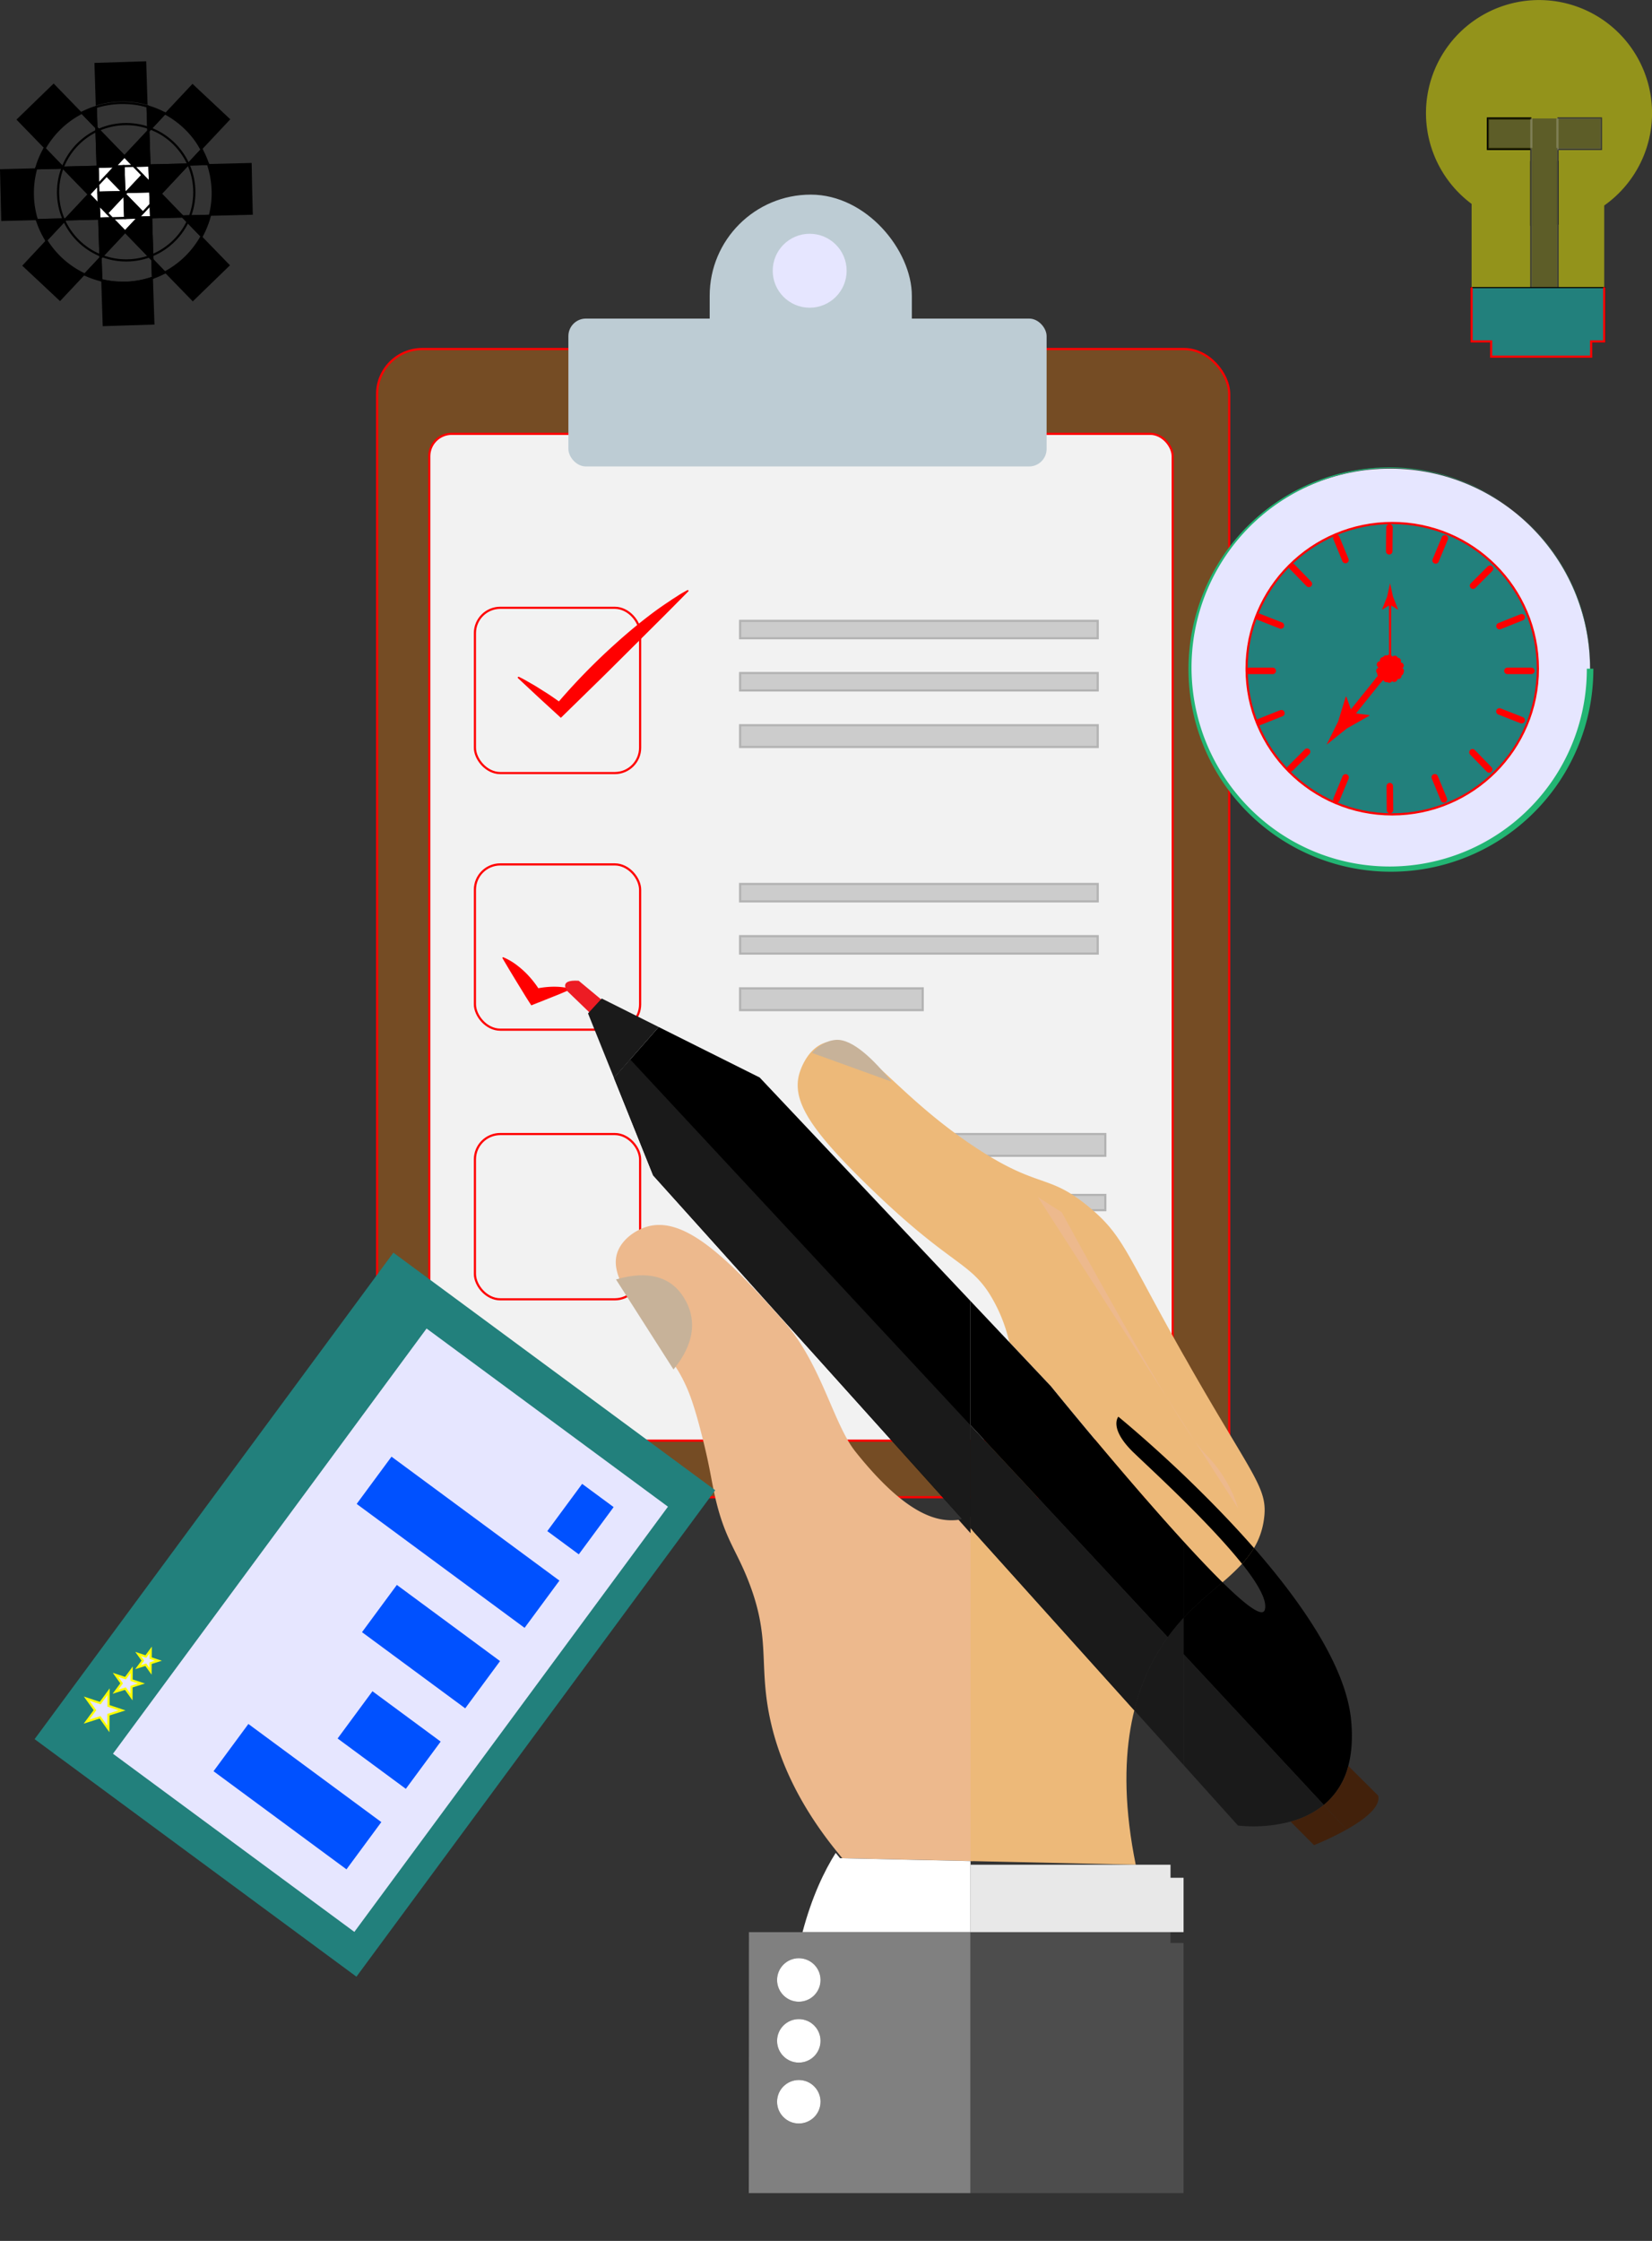 <svg xmlns="http://www.w3.org/2000/svg" viewBox="0 0 759.98 1030.5"><rect x="0" y="0" width="759.98" height="1030.5" fill="#333333" stroke="none"/><g id="Layer_1" data-name="Layer 1"><g id="cliffboard"><rect x="475.48" y="262.5" width="14" height="14" fill="none" stroke="red" stroke-linecap="round" stroke-miterlimit="10"/><rect x="173.48" y="160.5" width="392" height="528" rx="20.78" fill="#754c24" stroke="red" stroke-miterlimit="10"/><rect x="197.48" y="199.5" width="342" height="463" rx="10.32" fill="#f2f2f2" stroke="red" stroke-miterlimit="10"/><rect x="218.48" y="279.5" width="76" height="76" rx="11.66" fill="none" stroke="red" stroke-miterlimit="10"/><rect x="218.48" y="397.5" width="76" height="76" rx="11.66" fill="none" stroke="red" stroke-miterlimit="10"/><rect x="218.48" y="521.5" width="76" height="76" rx="11.66" fill="none" stroke="red" stroke-miterlimit="10"/><path d="M238.71,311.24c1,.49,2,1,3,1.56l2.93,1.68c2,1.1,3.8,2.33,5.71,3.5s3.72,2.43,5.54,3.7,3.6,2.56,5.39,3.85l-6.81.14A289,289,0,0,1,283,296.13c5.08-4.59,10.33-9,15.81-13.17q4.11-3.15,8.43-6l2.16-1.47,2.22-1.4c1.47-1,3-1.83,4.55-2.69l.08,0a.34.34,0,0,1,.47.13.36.36,0,0,1-.06.41c-4.81,4.85-9.6,9.74-14.46,14.54l-14.54,14.47c-4.85,4.82-9.67,9.66-14.58,14.42l-14.66,14.33-.4.39-.4-.37-9.71-8.9-9.64-9a.36.36,0,0,1,0-.49.34.34,0,0,1,.39-.07Z" fill="red"/><path d="M231.78,440.31a28,28,0,0,1,6,3.53,41.74,41.74,0,0,1,4.84,4.29,46.8,46.8,0,0,1,4,4.82c.61.83,1.16,1.71,1.73,2.57s1.09,1.76,1.56,2.68l-7.45-2.47a45.15,45.15,0,0,1,4.51-1.16,41.86,41.86,0,0,1,4.7-.68,36.26,36.26,0,0,1,4.91-.11,25.59,25.59,0,0,1,2.57.24,18.9,18.9,0,0,1,2.67.5l.21.05a.33.33,0,0,1,.23.39.32.32,0,0,1-.18.21l-4.27,1.8c-1.42.61-2.86,1.15-4.29,1.73l-8.6,3.42-.5.2-.3-.47c-1.14-1.73-2.24-3.47-3.31-5.24l-3.25-5.29L234.34,446l-3.16-5.34a.32.32,0,0,1,.12-.44.34.34,0,0,1,.28,0Z" fill="red"/><rect x="340.48" y="285.5" width="164.5" height="8" fill="#ccc" stroke="#b3b3b3" stroke-miterlimit="10"/><rect x="340.48" y="309.5" width="164.5" height="8" fill="#ccc" stroke="#b3b3b3" stroke-miterlimit="10"/><rect x="340.48" y="333.5" width="164.5" height="10" fill="#ccc" stroke="#b3b3b3" stroke-miterlimit="10"/><rect x="340.48" y="406.5" width="164.5" height="8" fill="#ccc" stroke="#b3b3b3" stroke-miterlimit="10"/><rect x="340.48" y="430.5" width="164.5" height="8" fill="#ccc" stroke="#b3b3b3" stroke-miterlimit="10"/><rect x="340.48" y="454.5" width="84" height="10" fill="#ccc" stroke="#b3b3b3" stroke-miterlimit="10"/><rect x="424.48" y="521.5" width="84" height="10" fill="#ccc" stroke="#b3b3b3" stroke-miterlimit="10"/><rect x="424.48" y="549.5" width="84" height="7" fill="#ccc" stroke="#b3b3b3" stroke-miterlimit="10"/><rect x="326.48" y="89.5" width="93" height="114" rx="46.5" fill="#bdccd4"/><rect x="261.48" y="146.5" width="220" height="68" rx="8.06" fill="#bdccd4"/><circle cx="372.48" cy="124.5" r="17" fill="#e6e6ff"/></g><g id="watch"><circle cx="639.48" cy="307.5" r="92" fill="#e6e6ff"/><path d="M733,307.5A93.13,93.13,0,1,1,553.87,272,92.3,92.3,0,0,1,731.48,307.5Zm-1.5,0a91.68,91.68,0,1,0-156.39,64.39A90.73,90.73,0,0,0,730,307.5Z" fill="#22b573"/><circle cx="640.48" cy="307.5" r="67" fill="#22807c" stroke="red" stroke-linecap="round" stroke-miterlimit="10"/><circle cx="639.48" cy="307.5" r="5" fill="red" stroke="red" stroke-linecap="round" stroke-miterlimit="10"/><line x1="637.62" y1="308.5" x2="619.92" y2="330.5" fill="none" stroke="red" stroke-linecap="round" stroke-miterlimit="10" stroke-width="3"/><path d="M622.05,327.85l7.9,1,0,.27-10.39,5.89-9.27,7.44q2.64-5.33,5.29-10.64l3.52-11.42.24-.11Z" fill="red"/><line x1="639.48" y1="305.16" x2="639.48" y2="276.35" fill="none" stroke="red" stroke-linecap="round" stroke-miterlimit="10"/><path d="M639.48,278.15l-3.6,2.19-.08-.12,2.33-5.88,1.35-6.14,1.35,6.14,2.33,5.88-.06.12Z" fill="red"/><path d="M639.1,253.51c0-4.41.07-8.15.12-11" fill="none" stroke="red" stroke-linecap="round" stroke-miterlimit="10" stroke-width="3"/><path d="M639.36,361.5c0,4.42.06,8.16.08,11" fill="none" stroke="red" stroke-linecap="round" stroke-miterlimit="10" stroke-width="3"/><path d="M639.12,312.48c0-1.12,0-2.24,0-3.36v-.62c0-.11,0-.22,0-.33v-1.62h0v0h0c0-1.33,0-2.66,0-4" fill="none" stroke="red" stroke-linecap="round" stroke-miterlimit="10" stroke-width="3"/><polyline points="634.58 308.5 637.62 308.5 638.28 308.5 638.48 308.5 639.11 308.5 639.36 308.5 639.92 308.5 641 308.5 642.32 308.5 644.38 308.5" fill="none" stroke="red" stroke-linecap="round" stroke-miterlimit="10" stroke-width="3"/><line x1="704.47" y1="308.5" x2="693.47" y2="308.5" fill="none" stroke="red" stroke-linecap="round" stroke-miterlimit="10" stroke-width="3"/><line x1="585.49" y1="308.5" x2="574.49" y2="308.5" fill="none" stroke="red" stroke-linecap="round" stroke-miterlimit="10" stroke-width="3"/><polyline points="634.08 312.9 635.94 311.04 638.48 308.5 638.61 308.37 639.1 307.88 639.5 307.48 639.56 307.42 639.76 307.22 639.99 306.99 643.02 303.96" fill="none" stroke="red" stroke-linecap="round" stroke-miterlimit="10" stroke-width="3"/><line x1="685.44" y1="261.54" x2="677.66" y2="269.32" fill="none" stroke="red" stroke-linecap="round" stroke-miterlimit="10" stroke-width="3"/><line x1="601.3" y1="345.68" x2="593.52" y2="353.46" fill="none" stroke="red" stroke-linecap="round" stroke-miterlimit="10" stroke-width="3"/><polyline points="636.29 303.65 639.1 306.54 639.1 306.55 639.13 306.57 639.14 306.59 639.76 307.22 639.85 307.32 640.18 307.66 640.24 307.72 641 308.5 643.23 310.8" fill="none" stroke="red" stroke-linecap="round" stroke-miterlimit="10" stroke-width="3"/><line x1="685.06" y1="353.83" x2="677.39" y2="345.94" fill="none" stroke="red" stroke-linecap="round" stroke-miterlimit="10" stroke-width="3"/><line x1="602.13" y1="268.51" x2="594.46" y2="260.62" fill="none" stroke="red" stroke-linecap="round" stroke-miterlimit="10" stroke-width="3"/><polyline points="641.65 303 639.99 306.99 639.85 307.32 639.78 307.5 639.64 307.83 639.58 307.98 639.36 308.5 639.11 309.12 637.82 312.22" fill="none" stroke="red" stroke-linecap="round" stroke-miterlimit="10" stroke-width="3"/><line x1="619.02" y1="357.49" x2="614.81" y2="367.65" fill="none" stroke="red" stroke-linecap="round" stroke-miterlimit="10" stroke-width="3"/><line x1="664.67" y1="247.56" x2="660.45" y2="257.72" fill="none" stroke="red" stroke-linecap="round" stroke-miterlimit="10" stroke-width="3"/><polyline points="637.6 302.86 639.1 306.5 639.1 306.51 639.13 306.57 639.14 306.59 639.46 307.37 639.5 307.48 639.64 307.83 639.69 307.94 639.92 308.5 641.41 312.12" fill="none" stroke="red" stroke-linecap="round" stroke-miterlimit="10" stroke-width="3"/><line x1="664.24" y1="367.61" x2="660.05" y2="357.44" fill="none" stroke="red" stroke-linecap="round" stroke-miterlimit="10" stroke-width="3"/><line x1="618.95" y1="257.54" x2="614.77" y2="247.37" fill="none" stroke="red" stroke-linecap="round" stroke-miterlimit="10" stroke-width="3"/><line x1="589.49" y1="327.97" x2="579.28" y2="332.04" fill="none" stroke="red" stroke-linecap="round" stroke-miterlimit="10" stroke-width="3"/><line x1="700.04" y1="283.86" x2="689.83" y2="287.93" fill="none" stroke="red" stroke-linecap="round" stroke-miterlimit="10" stroke-width="3"/><polyline points="644.28 306.11 640.29 307.7 640.24 307.72 639.69 307.94 639.58 307.98 639.1 308.17 638.61 308.37 638.28 308.5 637.31 308.89 637.3 308.89 635.04 309.8" fill="none" stroke="red" stroke-linecap="round" stroke-miterlimit="10" stroke-width="3"/><polyline points="634.86 305.57 639.1 307.23 639.46 307.37 639.56 307.42 639.78 307.5 640.18 307.66 640.29 307.7 642.32 308.5 644.17 309.23" fill="none" stroke="red" stroke-linecap="round" stroke-miterlimit="10" stroke-width="3"/><line x1="700.03" y1="331.18" x2="689.79" y2="327.16" fill="none" stroke="red" stroke-linecap="round" stroke-miterlimit="10" stroke-width="3"/><line x1="589.25" y1="287.64" x2="579.01" y2="283.62" fill="none" stroke="red" stroke-linecap="round" stroke-miterlimit="10" stroke-width="3"/></g><g id="hand"><path d="M447.48,696.88V855.82l-60-1.32-2-2.44c-21.48-26.27-29.06-49.23-32-65.56-4-22.64.63-34.16-9-59-5.66-14.62-10.66-19.37-15-37-2.33-9.48-2.62-15.15-7-32-3.36-12.93-5.42-18.14-7.5-22.5a62.09,62.09,0,0,0-3.72-6.77c-2.16-3.38-4.55-6.39-8.35-11.87L302,616c-6.89-10.08-12.12-17.74-15.27-24a41.19,41.19,0,0,1-1.73-3.81c-1.85-4.65-2.25-8.53-1-12.19,2.1-6.13,8.46-10.48,14-12,15-4.13,32,10.3,52.67,32.62,3.19,3.45,6.46,7.09,9.83,10.88.71.8,1.4,1.61,2.06,2.44,15.73,19.3,21.16,45.28,30.94,57.56,24.44,30.66,39,32.72,48.4,31.28.55-.08,1.08-.18,1.6-.28l.12,0A12.21,12.21,0,0,0,447.48,696.88Z" fill="#edb98d"/><path d="M581.48,698.5a35.14,35.14,0,0,1-4.6,13.39,43.68,43.68,0,0,1-5.51,7.26,104.39,104.39,0,0,1-9,8.49c-5.36-5.28-11.47-11.73-17.86-18.73-27.83-30.48-61-71.41-61-71.41l-19.22-20.37a72,72,0,0,0-8.78-21.63,44.06,44.06,0,0,0-9-10.58c-8.39-7.26-20.64-13.68-48-40.42-25.45-24.88-33.9-37.95-31-50,.16-.66,3-11.92,12-15,15.57-5.36,29.12,21,67,46.66l2,1.34c29.89,19.76,33.49,11.62,53,28,15.5,13,16.48,20.88,43,67.73,1,1.7,2,3.46,3,5.27C576.64,679.52,583.42,684.39,581.48,698.5Z" fill="#edb979"/><polygon points="446.48 598.29 446.48 702.78 442.6 698.47 300.48 540.5 282.46 495.7 289.92 487.21 303.03 472.28 349.48 495.5 446.48 598.29"/><line x1="275.02" y1="461.11" x2="268.72" y2="455.12" fill="none"/><line x1="271.28" y1="465.18" x2="269.3" y2="463.01" fill="none"/><path d="M544.48,690c-9.79-9.68-18.74-17.95-22.82-21.87-11.82-11.35-7.18-16.65-7.18-16.65s13,10.57,30,26.76c10,9.59,21.47,21.14,32.4,33.63a43.68,43.68,0,0,1-5.51,7.26C564,709.86,553.84,699.29,544.48,690Z"/><path d="M544.48,744v67.67l-22.67-25.2a97.56,97.56,0,0,1,11.67-28c1.22-2,2.46-3.82,3.73-5.58A97.34,97.34,0,0,1,544.48,744Z" fill="#1a1a1a"/><path d="M620.25,812.09A33.9,33.9,0,0,1,609,830l-21.2-22.78-43.29-46.51V744c6.07-6.56,12.28-11.6,17.86-16.4,10.6,10.44,18.29,16.29,19.45,12.76,1.39-4.25-3.19-12.14-10.42-21.25a43.68,43.68,0,0,0,5.51-7.26c22,25.19,42,54.19,44.6,78.61C622.38,799.09,621.83,806.2,620.25,812.09Z"/><path d="M609,830a41,41,0,0,1-15.27,7.65h0a66.87,66.87,0,0,1-24.21,1.83l-25-27.79v-51l43.29,46.51Z" fill="#1a1a1a"/><path d="M619.49,841.33,609,830a33.9,33.9,0,0,0,11.28-17.93L634,825.72C635.27,831,627.42,836.86,619.49,841.33Z" fill="#42210b"/><path d="M619.49,841.33a135.74,135.74,0,0,1-15,7.17L593.7,837.67A41,41,0,0,0,609,830Z" fill="#42210b"/><line x1="270.51" y1="466.01" x2="270.35" y2="466.18" fill="none"/><path d="M446.48,855.82V888.5H369.19c4.31-16.27,10-28.12,15.26-36.44l2,2.44Z" fill="#fff"/><path d="M446.48,847v8.87l76,1.68" fill="none"/><path d="M520.83,848.5q.72,4.39,1.65,9h16" fill="none"/><path d="M344.54,888.5l-.06,120h102v-120Zm22.94,88a10,10,0,1,1,10-10A10,10,0,0,1,367.48,976.5Zm0-28a10,10,0,1,1,10-10A10,10,0,0,1,367.48,948.5Zm0-28a10,10,0,1,1,10-10A10,10,0,0,1,367.48,920.5Z" fill="gray"/><circle cx="367.48" cy="910.5" r="10" fill="#fff"/><circle cx="367.48" cy="938.5" r="10" fill="#fff"/><path d="M282,464.13,275.79,470l-3.28-3.13,0,0L261.22,456s-5-5.65,5-5l5.36,4.45Z" fill="#ed1c24"/><circle cx="367.48" cy="966.5" r="10" fill="#fff"/><polygon points="544.48 893.5 544.48 1008.5 446.48 1008.5 446.48 888.5 538.48 888.5 538.48 893.5 544.48 893.5" fill="#4d4d4d"/><polygon points="303.03 472.28 289.92 487.21 282.46 495.7 270.76 466.63 270.51 466.01 271.28 465.18 275.02 461.11 276.8 459.16 303.03 472.28" fill="#1a1a1a"/><rect x="538.48" y="888.5" width="6" height="5" fill="none"/><rect x="446.48" y="1008.5" width="98" height="22" fill="none"/><path d="M544.48,708.91V744a97.34,97.34,0,0,0-7.27,8.88L461.92,672l-15.44-16.59V598.29l17.78,18.84,19.22,20.37S516.65,678.43,544.48,708.91Z"/><path d="M522.48,857.5l-76-1.68v-153l75.33,83.73c-.19.75-.37,1.51-.54,2.29-3.5,15.44-4.49,35-.44,59.7Q521.55,852.9,522.48,857.5Z" fill="#edb979"/><path d="M522.48,857.5l-76-1.68" fill="none"/><path d="M562.34,727.64c-5.58,4.8-11.79,9.84-17.86,16.4V708.91C550.87,715.91,557,722.36,562.34,727.64Z"/><polygon points="544.48 863.5 544.48 888.5 446.48 888.5 446.48 857.5 538.48 857.5 538.48 863.5 544.48 863.5" fill="#e8e8e8"/><rect x="538.48" y="857.5" width="6" height="6" fill="none"/><rect x="538.48" y="888.5" width="6" height="5" fill="none"/><path d="M477.48,550.5l11,7s53.16,98.3,65.58,110.65,15.42,25.35,15.42,25.35Z" fill="#edb98d"/><path d="M537.21,752.92c-1.27,1.76-2.51,3.61-3.73,5.58a97.56,97.56,0,0,0-11.67,28l-75.33-83.73V655.43L461.92,672Z" fill="#1a1a1a"/><path d="M359.48,607.5c.71.8,1.4,1.61,2.06,2.44l-11.89-13.32C352.84,600.07,356.11,603.71,359.48,607.5Z" fill="none"/><path d="M544.48,760.73l-7.27-7.81c-1.27,1.76-2.51,3.61-3.73,5.58a97.56,97.56,0,0,0-11.67,28" fill="none"/><path d="M446.48,655.43v49.62l-5.6-6.27c.55-.08,1.08-.18,1.6-.28l.12,0-142.12-158-18-44.8,7.46-8.49Z" fill="#1a1a1a"/><path d="M283.38,588.36c10.81-3.15,23.39-3.48,30.75,7.62,8.71,13.15,2.4,25.67-4.3,33.77Z" fill="#c7b299"/><path d="M410.16,497.42c-7.94-9.86-18-19.9-25.75-19.22-4.39.39-8,2.79-10.83,6Z" fill="#c7b299"/></g><g id="idea-light"><path d="M716.48,54.5h20v14h-20v64H738v-38a52,52,0,1,0-61-.73V132.5h27.5v-64h-20v-14h20" fill="#ff0" opacity="0.47"/><polyline points="716.48 54.5 736.48 54.5 736.48 68.5 716.48 68.5 716.48 74 716.48 103.31" fill="none" stroke="#000" stroke-miterlimit="10"/><polyline points="704.48 103.88 704.48 74 704.48 68.5 684.48 68.5 684.48 54.5 704.48 54.5" fill="none" stroke="#000" stroke-miterlimit="10"/><polyline points="704.48 74 704.48 103.88 704.48 132.5 716.48 132.5 716.48 103.31 716.48 74" fill="none" stroke="#000" stroke-miterlimit="10"/><polyline points="704.48 68.5 684.48 68.5 684.48 54.5 704.48 54.5" fill="#ff0" stroke="#000" stroke-miterlimit="10" opacity="0.21"/><polyline points="716.48 68.5 736.48 68.5 736.48 54.5 716.48 54.5" fill="#ff0" stroke="#fff" stroke-miterlimit="10" opacity="0.21"/><polyline points="704.48 54.5 704.48 68.5 704.48 74 704.48 103.88 704.48 132.5 716.48 132.5 716.48 103.31 716.48 74 716.48 68.5 716.48 54.5" fill="#ff0" stroke="#fff" stroke-miterlimit="10" opacity="0.21"/><rect x="676.98" y="132.5" width="61" height="24.5" fill="none" stroke="#000" stroke-miterlimit="10"/><polyline points="737.98 132.5 737.98 157 731.98 157 731.98 164 723.98 164 694.98 164 685.98 164 685.98 157 676.98 157 676.98 132.5" fill="#22807c" stroke="red" stroke-linecap="round" stroke-miterlimit="10"/></g><rect x="33.48" y="650.5" width="278" height="184" transform="translate(-527.41 440.49) rotate(-53.58)" fill="#22807c"/><rect x="58.14" y="680.64" width="243" height="138" transform="translate(-530.25 449.15) rotate(-53.58)" fill="#e6e6ff"/><rect x="123.34" y="788.18" width="27" height="76" transform="translate(-609.23 445.81) rotate(-53.58)" fill="#0051ff"/><rect x="165.53" y="780.65" width="27" height="39" transform="translate(-571.14 469.18) rotate(-53.58)" fill="#0051ff"/><rect x="184.8" y="727.7" width="27" height="59" transform="translate(-528.75 467.23) rotate(-53.58)" fill="#0051ff"/><rect x="197.22" y="661.2" width="27" height="96" transform="translate(-485.07 457.73) rotate(-53.58)" fill="#0051ff"/><rect x="253.54" y="689.55" width="27" height="18" transform="translate(-453.62 498.72) rotate(-53.58)" fill="#0051ff"/><polygon points="39.88 781.12 46.09 783.18 49.96 777.93 49.92 784.46 56.12 786.53 49.89 788.5 49.84 795.03 46.04 789.72 39.81 791.69 43.69 786.43 39.88 781.12" fill="#e6e6ff" stroke="#ff0" stroke-miterlimit="10"/><polygon points="53.18 770.21 57.72 771.72 60.56 767.87 60.52 772.65 65.06 774.16 60.5 775.61 60.47 780.39 57.68 776.5 53.12 777.95 55.96 774.1 53.18 770.21" fill="#e6e6ff" stroke="#ff0" stroke-miterlimit="10"/><polygon points="63.54 760.58 67.1 761.77 69.33 758.75 69.3 762.5 72.86 763.68 69.28 764.82 69.25 768.57 67.07 765.52 63.5 766.65 65.72 763.63 63.54 760.58" fill="#e6e6ff" stroke="#ff0" stroke-miterlimit="10"/><line x1="59.15" y1="149.62" x2="58.52" y2="129.43" fill="none"/><line x1="55.92" y1="46.71" x2="55.35" y2="28.56" fill="none"/><line x1="57.24" y1="88.79" x2="57.23" y2="88.44" fill="none"/><line x1="57.79" y1="106.13" x2="57.77" y2="105.65" fill="none"/><line x1="56.71" y1="71.92" x2="56.68" y2="70.76" fill="none"/><path d="M55.92,46.71A41.45,41.45,0,0,0,44.06,48.6l-.62-19.67,11.91-.37,11.91-.38.63,20.12a41.33,41.33,0,0,0-11.41-1.6Z"/><polygon points="56.71 71.92 53.02 75.86 45.21 76.06 44.92 76.06 44.91 75.75 44.91 75.75 44.35 58.06 56.68 70.76 57.25 71.35 56.71 71.92"/><polygon points="68.74 75.47 61.42 75.65 57.25 71.35 68.25 59.61 68.74 75.47"/><polygon points="46.88 99.84 51.57 99.73 57.55 105.89 46.24 117.97 45.71 101.1 45.67 99.88 46.88 99.84"/><polygon points="65.71 97.18 63.6 99.43 57.58 99.58 57.24 88.79 49.24 97.32 45.47 93.44 45.3 87.97 56.49 87.69 49.1 80.06 53.02 75.86 56.83 75.77 57.2 87.67 56.5 87.69 57.23 88.44 57.4 88.62 65.71 97.18"/><polygon points="69.12 87.38 58.31 87.65 65.55 79.91 68.99 83.46 69.12 87.38"/><polygon points="70.1 118.83 57.79 106.13 57.55 105.89 57.77 105.65 63.6 99.43 67.78 99.33 67.79 99.33 69.5 99.29 69.55 101.15 70.1 118.83"/><path d="M71.06,149.25l-11.91.37-11.9.38-.69-21.72a41.14,41.14,0,0,0,9.92,1.2c.69,0,1.36,0,2,0a41.15,41.15,0,0,0,11.85-2.34Z"/><line x1="97.24" y1="130.32" x2="85.51" y2="118.22" fill="none"/><line x1="27.87" y1="58.81" x2="16.13" y2="46.7" fill="none"/><line x1="56.5" y1="88.32" x2="56.5" y2="88.32" fill="none"/><line x1="69.55" y1="101.78" x2="67.79" y2="99.96" fill="none"/><line x1="45.21" y1="76.69" x2="44.91" y2="76.38" fill="none"/><path d="M37.7,51.83A41.43,41.43,0,0,0,20.48,68.3L7.58,55l8.55-8.3,8.55-8.29Z"/><polygon points="45.21 76.69 44.92 76.69 44.91 76.38 44.91 76.37 44.35 58.69 56.68 71.39 57.25 71.98 56.71 72.55 53.02 76.49 45.21 76.69"/><polygon points="44.92 76.69 45.18 84.86 41.59 88.69 40.94 89.39 40.28 88.72 29 77.09 44.92 76.69"/><polygon points="65.71 97.81 63.6 100.06 57.58 100.21 57.24 89.42 49.24 97.95 45.47 94.06 45.3 88.6 56.49 88.32 49.1 80.69 53.02 76.49 56.83 76.4 57.2 88.3 56.5 88.32 57.23 89.07 57.4 89.25 65.71 97.81"/><polygon points="83.99 99.55 69.5 99.91 69.31 93.97 69.12 88 58.31 88.28 65.55 80.54 68.99 84.09 72.71 87.92 73.86 89.1 83.99 99.55"/><polygon points="69.55 101.78 70.1 119.45 57.79 106.76 57.55 106.52 57.77 106.28 63.6 100.06 67.78 99.96 67.79 99.96 69.5 99.91 69.55 101.78"/><path d="M105.8,122l-8.56,8.29-8.55,8.3L75.8,125.33a41.62,41.62,0,0,0,17-16.72Z"/><line x1="57.4" y1="89.25" x2="57.24" y2="89.42" fill="none"/><line x1="46.88" y1="100.47" x2="45.71" y2="101.73" fill="none"/><line x1="69.73" y1="76.07" x2="68.77" y2="77.1" fill="none"/><line x1="28.95" y1="119.62" x2="18.93" y2="130.32" fill="none"/><line x1="97.24" y1="46.7" x2="85.52" y2="59.23" fill="none"/><path d="M29,119.62a41.35,41.35,0,0,0,10.1,6.64L27.62,138.47l-8.69-8.15-8.7-8.14,11-11.76A41.08,41.08,0,0,0,29,119.62Z"/><polygon points="68.74 76.1 61.42 76.28 57.25 71.98 68.25 60.24 68.74 76.1"/><polygon points="46.88 100.47 51.57 100.36 57.55 106.52 46.24 118.59 45.71 101.73 45.67 100.5 46.88 100.47"/><polygon points="40.94 89.39 45.47 94.06 45.67 100.5 30.17 100.89 40.94 89.39"/><polygon points="65.71 97.81 63.6 100.06 57.58 100.21 57.24 89.42 49.24 97.95 45.47 94.06 45.3 88.6 56.49 88.32 49.1 80.69 53.02 76.49 56.83 76.4 57.2 88.3 56.5 88.32 57.23 89.07 57.4 89.25 65.71 97.81"/><polygon points="86.45 75.66 75.03 87.86 73.86 89.1 69.31 93.97 69.12 88 58.31 88.28 65.55 80.54 68.99 84.09 68.77 77.1 68.74 76.1 69.73 76.07 69.74 76.07 86.45 75.66"/><path d="M105.94,54.85l-13.14,14a41.16,41.16,0,0,0-7.28-9.64,41.62,41.62,0,0,0-9.69-7.1L88.55,38.56Z"/><line x1="116.04" y1="86.84" x2="97.85" y2="87.29" fill="none"/><line x1="15.1" y1="89.35" x2="0.29" y2="89.72" fill="none"/><line x1="56.5" y1="88.32" x2="56.5" y2="88.32" fill="none"/><polyline points="75.03 87.86 72.71 87.92 69.12 88" fill="none"/><line x1="41.6" y1="88.69" x2="40.28" y2="88.72" fill="none"/><path d="M15.1,89.35A41.19,41.19,0,0,0,17,101.22l-16.43.41L.29,89.72,0,77.81l16.66-.42a41.5,41.5,0,0,0-1.57,11.33C15.09,88.93,15.09,89.14,15.1,89.35Z"/><polygon points="61.42 76.28 56.83 76.4 53.02 76.49 56.71 72.55 57.25 71.98 61.42 76.28" fill="#fff"/><polygon points="41.59 88.69 40.94 89.39 40.28 88.72 29 77.09 44.92 76.69 45.18 84.86 41.59 88.69"/><polygon points="40.94 89.39 45.47 94.06 45.67 100.5 30.17 100.89 40.94 89.39"/><polygon points="65.71 97.81 63.6 100.06 57.58 100.21 57.24 89.42 49.24 97.95 45.47 94.06 45.3 88.6 56.49 88.32 49.1 80.69 53.02 76.49 56.83 76.4 57.2 88.3 56.5 88.32 57.23 89.07 57.4 89.25 65.71 97.81"/><polygon points="73.86 89.1 83.99 99.55 69.5 99.91 69.31 93.97 69.12 88 58.31 88.28 65.55 80.54 68.99 84.09 68.77 77.1 68.74 76.1 69.73 76.07 69.74 76.07 86.45 75.66 75.03 87.86 73.86 89.1"/><path d="M96.52,99.24a41.44,41.44,0,0,0,1.35-10.52c0-.48,0-1,0-1.43a41.15,41.15,0,0,0-2.16-11.86l20.06-.5L116,86.84l.3,11.91Z"/><path d="M96.52,99.24a41.1,41.1,0,0,1-3.73,9.37L84,99.55Z" stroke="#000" stroke-miterlimit="10"/><path d="M95.69,75.43l-9.24.23,6.35-6.79A40.06,40.06,0,0,1,95.69,75.43Z" stroke="#000" stroke-miterlimit="10"/><path d="M92.8,68.87l-6.35,6.79-16.71.41h0l-1,0-.49-15.86,7.58-8.11a41.62,41.62,0,0,1,9.69,7.1A41.16,41.16,0,0,1,92.8,68.87Z" fill="none" stroke="#000" stroke-miterlimit="10"/><path d="M97.87,88.72a41.44,41.44,0,0,1-1.35,10.52L84,99.55,73.86,89.1,75,87.86l11.42-12.2,9.24-.23a41.15,41.15,0,0,1,2.16,11.86C97.86,87.77,97.87,88.24,97.87,88.72Z" fill="none" stroke="#000" stroke-miterlimit="10"/><path d="M92.79,108.61a41.62,41.62,0,0,1-17,16.72l-5.69-5.87h0l-.55-17.67,0-1.87L84,99.55Z" fill="none" stroke="#000" stroke-miterlimit="10"/><path d="M70.37,127.71a40.83,40.83,0,0,1-11.85,2.35c-.68,0-1.35.05-2,.05a41.14,41.14,0,0,1-9.92-1.21l-.32-10.31,11.31-12.07.24.24L70.1,119.45h0Z" fill="none" stroke="#000" stroke-miterlimit="10"/><path d="M46.24,118.59l-7.19,7.67a41.44,41.44,0,0,1-17.81-15.84l8.93-9.53,15.5-.39,0,1.23Z" fill="none" stroke="#000" stroke-miterlimit="10"/><path d="M46.56,128.9a39.57,39.57,0,0,1-7.51-2.64l7.19-7.67Z" stroke="#000" stroke-miterlimit="10"/><path d="M40.94,89.39l-10.77,11.5L17,101.22A41.19,41.19,0,0,1,15.1,89.35c0-.21,0-.42,0-.63a41.5,41.5,0,0,1,1.57-11.33L29,77.09,40.28,88.72Z" fill="none" stroke="#000" stroke-miterlimit="10"/><path d="M30.17,100.89l-8.93,9.53a41.08,41.08,0,0,1-4.22-9.2Z" stroke="#000" stroke-miterlimit="10"/><path d="M44.92,76.69,29,77.09,20.48,68.3A41.43,41.43,0,0,1,37.7,51.83l6.65,6.86.56,17.68h0Z" fill="none" stroke="#000" stroke-miterlimit="10"/><path d="M29,77.09l-12.34.3a41.24,41.24,0,0,1,3.82-9.09Z" stroke="#000" stroke-miterlimit="10"/><path d="M68.25,60.24,57.25,72l-.57-.59L44.35,58.69l-.29-9.46a41.11,41.11,0,0,1,11.86-1.89h.56a41.71,41.71,0,0,1,11.41,1.59Z" fill="none" stroke="#000" stroke-miterlimit="10"/><path d="M44.35,58.69,37.7,51.83a40.21,40.21,0,0,1,6.36-2.6Z" stroke="#000" stroke-miterlimit="10"/><path d="M75.83,52.13l-7.58,8.11-.36-11.32A41.11,41.11,0,0,1,75.83,52.13Z" stroke="#000" stroke-miterlimit="10"/><polygon points="68.99 84.09 65.55 80.54 61.42 76.28 68.74 76.1 68.77 77.1 68.99 84.09" fill="#fff" stroke="#000" stroke-miterlimit="10"/><polygon points="53.02 76.49 49.1 80.69 45.18 84.86 44.92 76.69 45.21 76.69 53.02 76.49" fill="#fff" stroke="#000" stroke-miterlimit="10"/><polygon points="45.21 76.69 44.92 76.69 44.91 76.38 44.91 76.37 44.35 58.69 56.68 71.39 57.25 71.98 56.71 72.55 53.02 76.49 45.21 76.69" fill="none" stroke="#000" stroke-miterlimit="10"/><polygon points="68.74 76.1 61.42 76.28 57.25 71.98 68.25 60.24 68.74 76.1" fill="none" stroke="#000" stroke-miterlimit="10"/><polygon points="69.5 99.91 67.79 99.96 67.78 99.96 63.6 100.06 65.71 97.81 69.31 93.97 69.5 99.91" fill="#fff" stroke="#000" stroke-miterlimit="10"/><polygon points="63.6 100.06 57.77 106.28 57.55 106.52 51.57 100.36 57.58 100.21 63.6 100.06" fill="#fff" stroke="#000" stroke-miterlimit="10"/><polygon points="67.79 99.96 69.5 99.91 69.55 101.78 70.1 119.45 57.79 106.76 57.55 106.52 57.77 106.28 63.6 100.06 67.78 99.96 67.79 99.96" fill="none" stroke="#000" stroke-miterlimit="10"/><polygon points="51.57 100.36 46.88 100.47 45.67 100.5 45.47 94.06 49.24 97.95 51.57 100.36" fill="#fff" stroke="#000" stroke-miterlimit="10"/><polygon points="46.88 100.47 51.57 100.36 57.55 106.52 46.24 118.59 45.71 101.73 45.67 100.5 46.88 100.47" fill="none" stroke="#000" stroke-miterlimit="10"/><polygon points="45.47 94.06 40.94 89.39 41.59 88.69 45.18 84.86 45.3 88.6 45.47 94.06" fill="#fff" stroke="#000" stroke-miterlimit="10"/><polygon points="41.59 88.69 40.94 89.39 40.28 88.72 29 77.09 44.92 76.69 45.18 84.86 41.59 88.69" fill="none" stroke="#000" stroke-miterlimit="10"/><polygon points="40.94 89.39 45.47 94.06 45.67 100.5 30.17 100.89 40.94 89.39" fill="none" stroke="#000" stroke-miterlimit="10"/><polygon points="57.58 100.21 51.57 100.36 49.24 97.95 57.24 89.42 57.58 100.21" fill="#fff" stroke="#000" stroke-miterlimit="10"/><polygon points="65.55 80.54 58.31 88.28 57.2 88.3 56.83 76.4 61.42 76.28 65.55 80.54" fill="#fff" stroke="#000" stroke-miterlimit="10"/><polygon points="69.31 93.97 65.71 97.81 57.4 89.25 58.31 88.28 69.12 88 69.31 93.97" fill="#fff" stroke="#000" stroke-miterlimit="10"/><polygon points="56.49 88.32 45.3 88.6 45.18 84.86 49.1 80.69 56.49 88.32" fill="#fff" stroke="#000" stroke-miterlimit="10"/><polygon points="58.31 88.28 57.4 89.25 57.23 89.07 57.2 88.3 58.31 88.28" fill="#fff" stroke="#000" stroke-miterlimit="10"/><polygon points="57.23 89.07 56.5 88.32 57.2 88.3 57.23 89.07" fill="#fff" stroke="#000" stroke-miterlimit="10"/><polygon points="65.71 97.81 63.6 100.06 57.58 100.21 57.24 89.42 49.24 97.95 45.47 94.06 45.3 88.6 56.49 88.32 49.1 80.69 53.02 76.49 56.83 76.4 57.2 88.3 56.5 88.32 57.23 89.07 57.4 89.25 65.71 97.81" fill="none" stroke="#000" stroke-miterlimit="10"/><polygon points="73.86 89.1 83.99 99.55 69.5 99.91 69.31 93.97 69.12 88 58.31 88.28 65.55 80.54 68.99 84.09 68.77 77.1 68.74 76.1 69.73 76.07 69.74 76.07 86.45 75.66 75.03 87.86 73.86 89.1" fill="none" stroke="#000" stroke-miterlimit="10"/><path d="M75.8,125.33a40.41,40.41,0,0,1-5.43,2.38l-.26-8.25Z" stroke="#000" stroke-miterlimit="10"/><circle cx="58.05" cy="88.41" r="31.35" fill="none" stroke="#000" stroke-miterlimit="10"/></g></svg>